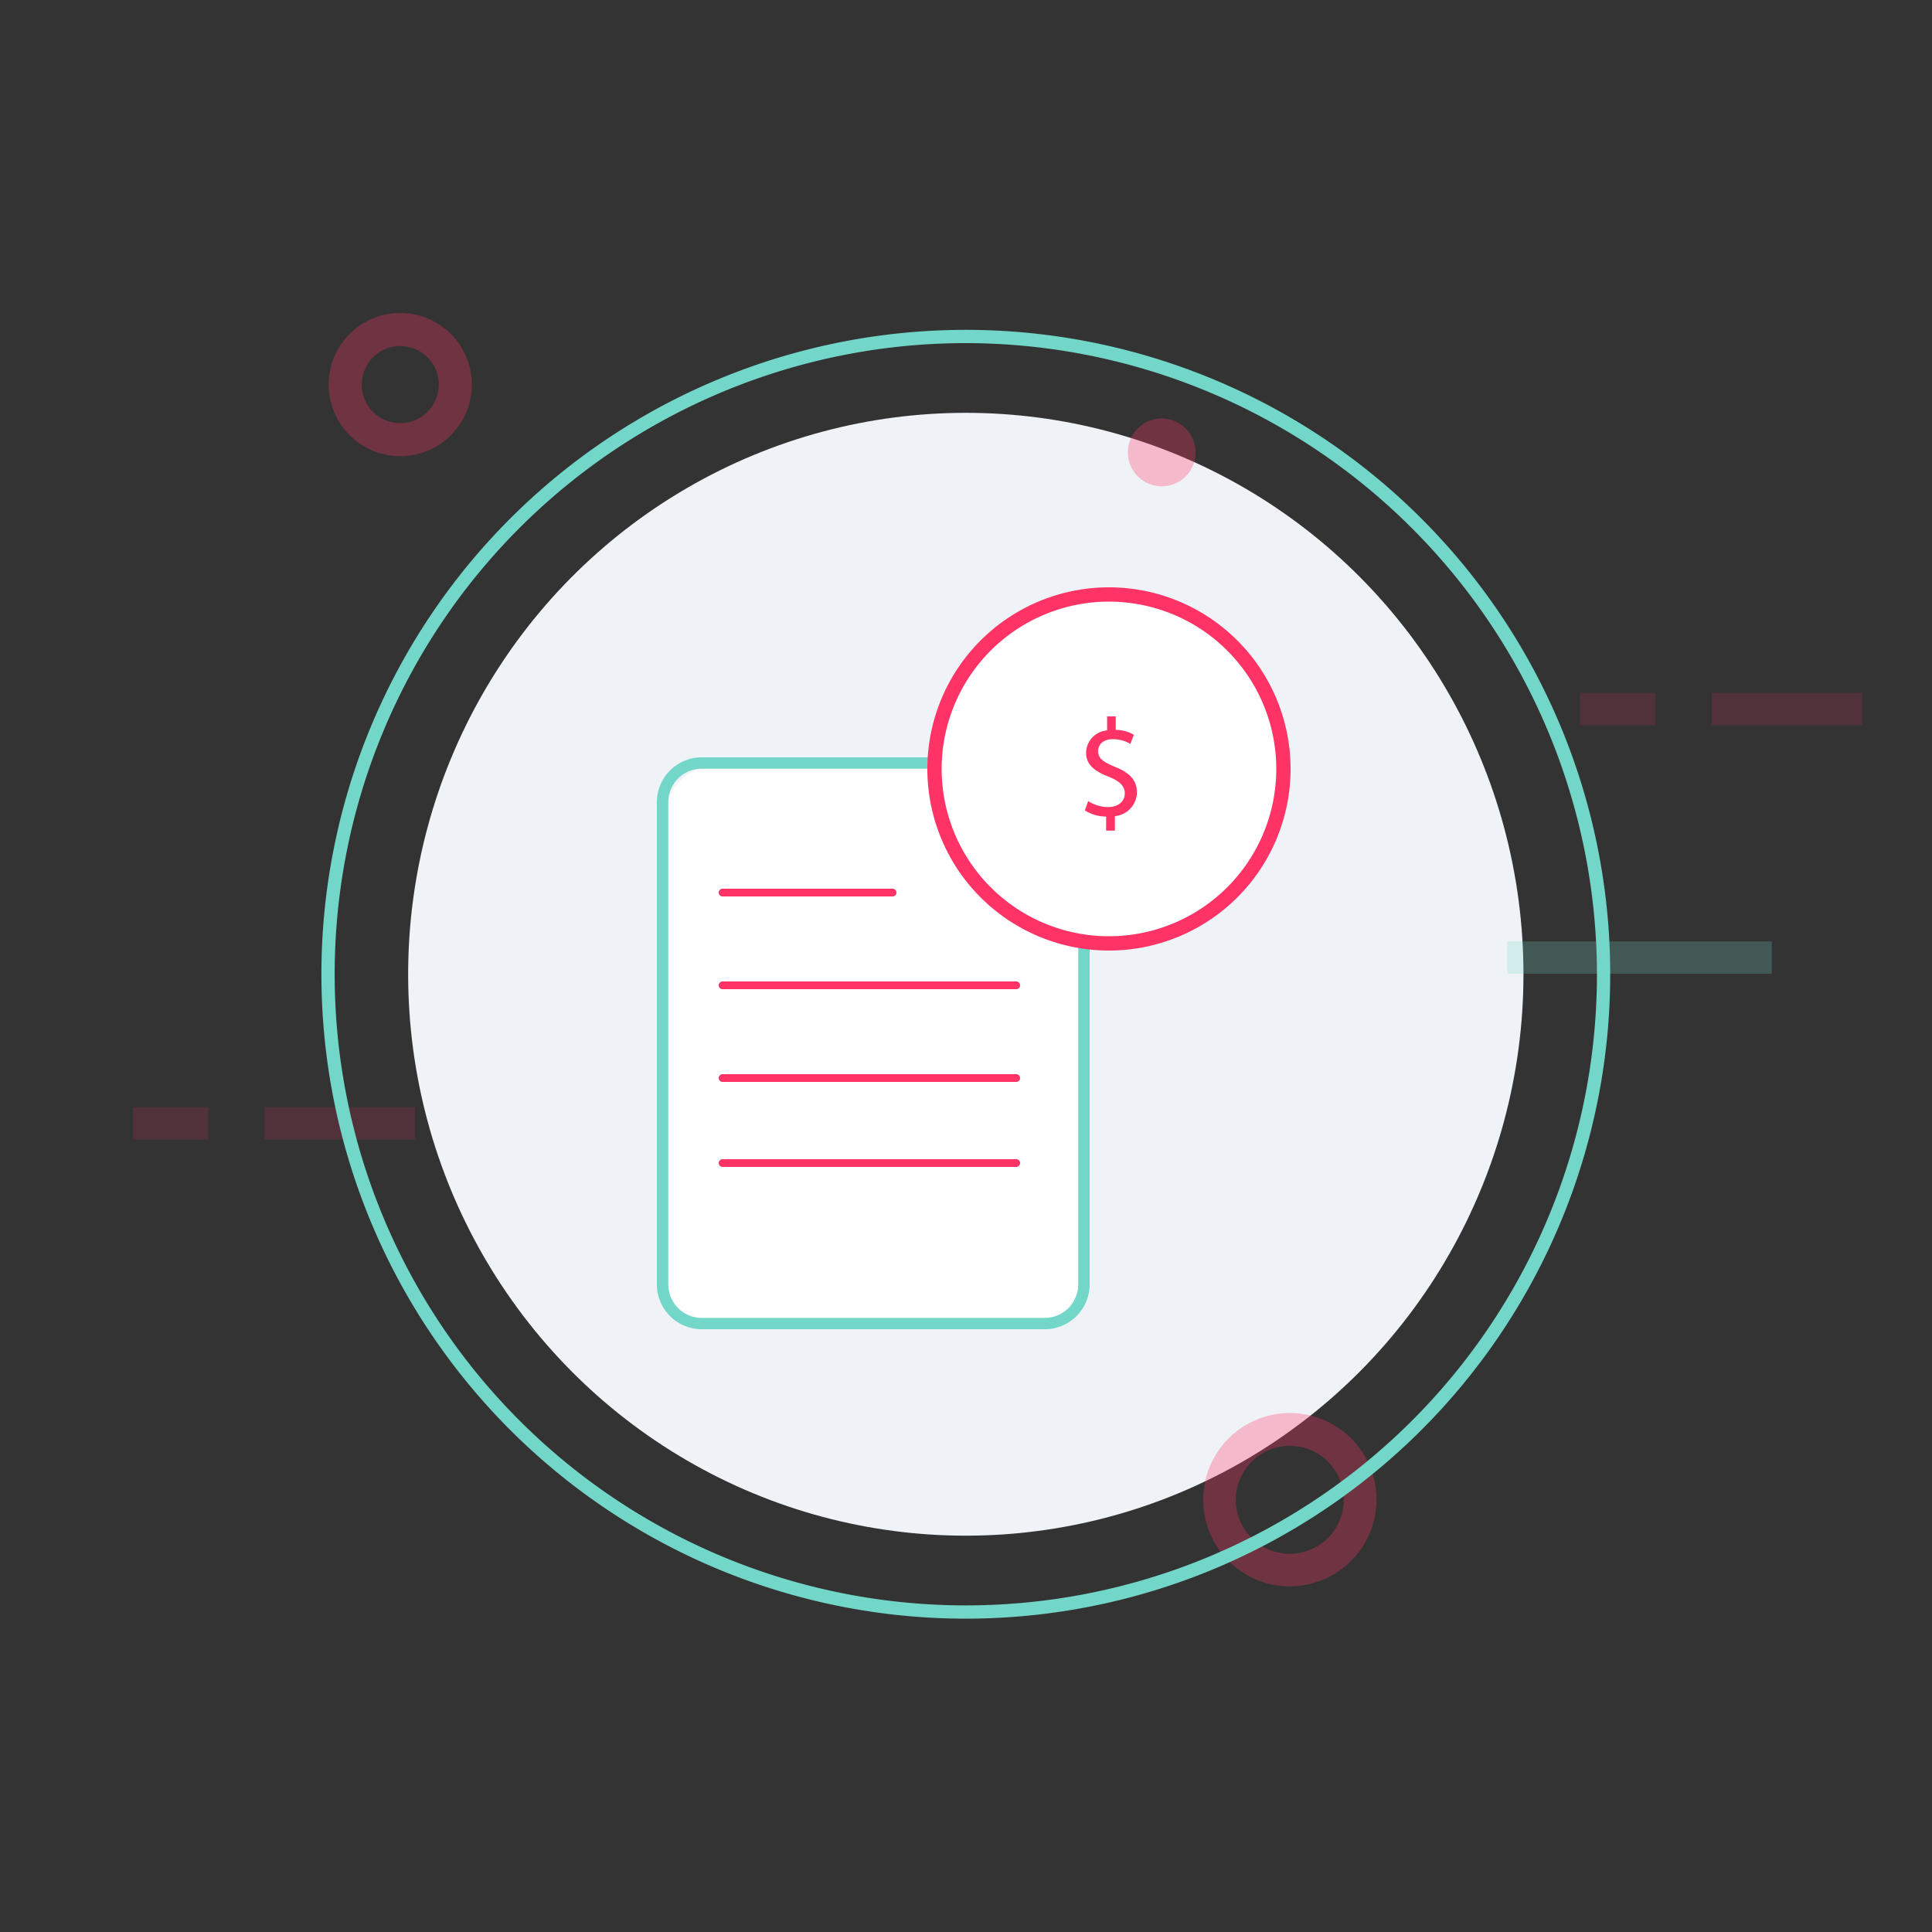 <svg id="Layer_1" data-name="Layer 1" xmlns="http://www.w3.org/2000/svg" width="250" height="250" viewBox="0 0 250 250"><rect x="0" y="0" width="250" height="250" fill="#333333" stroke="none"/><title>monthly_payment-01-01-01</title><g id="Artboard"><g id="confirm"><ellipse id="Oval" cx="124.975" cy="126.068" rx="72.16" ry="72.648" style="fill:#eff3f7"/><g id="Group" style="opacity:0.3"><rect id="Rectangle-path" x="221.495" y="89.661" width="19.479" height="4.179" style="fill:#ff3365;opacity:0.5;isolation:isolate"/><rect x="204.449" y="89.661" width="9.743" height="4.179" style="fill:#ff3365;opacity:0.5;isolation:isolate"/></g><g id="Group-2" style="opacity:0.3"><rect x="34.243" y="143.268" width="19.479" height="4.179" style="fill:#ff3365;opacity:0.5;isolation:isolate"/><rect x="17.198" y="143.268" width="9.743" height="4.179" style="fill:#ff3365;opacity:0.5;isolation:isolate"/></g><g id="Group-3" style="opacity:0.46"><g style="opacity:0.5"><rect x="195.034" y="121.816" width="34.235" height="4.179" style="fill:#72d6c8"/></g></g><path d="M51.791,59.028a9.264,9.264,0,1,1,6.551-2.713A9.264,9.264,0,0,1,51.791,59.028Zm0-14.252a4.988,4.988,0,1,0,4.988,4.988,4.988,4.988,0,0,0-4.988-4.988Z" style="fill:#ff3365;opacity:0.3;isolation:isolate"/><path d="M166.925,205.273A11.213,11.213,0,1,1,178.12,194.041h0q.001.36-.022.72A11.23,11.23,0,0,1,166.925,205.273ZM166.89,187.092a6.983,6.983,0,1,0,1.34.128,7.094,7.094,0,0,0-1.34-.12Z" style="fill:#ff3365;opacity:0.3;isolation:isolate"/><circle id="Oval-2" cx="150.329" cy="58.54" r="4.388" style="fill:#ff3365;opacity:0.3;isolation:isolate"/><path d="M124.975,208.955a82.887,82.887,0,1,1,82.887-82.887h0a82.886,82.886,0,0,1-82.886,82.887h0Zm0-165.056a82.169,82.169,0,1,0,82.169,82.169h0a82.169,82.169,0,0,0-82.169-82.169h0Z" style="fill:#72d6c8"/><path d="M124.976,209.455h-.001a83.386,83.386,0,1,1,.001,0Zm-.001-165.056a81.669,81.669,0,1,0,81.669,81.669h0A81.762,81.762,0,0,0,124.976,44.399Z" style="fill:#72d6c8"/><g id="Artboard-2"><g id="monthly_payment_5_1" data-name="monthly payment 5 1"><rect x="86" y="99" width="54" height="73" rx="6.9" style="fill:#fff"/><path d="M135.179,172H90.814A5.805,5.805,0,0,1,85,166.212V103.788A5.805,5.805,0,0,1,90.814,98h44.365A5.805,5.805,0,0,1,141,103.788v62.424A5.805,5.805,0,0,1,135.179,172ZM90.814,99.465a4.335,4.335,0,0,0-4.34,4.323v62.424a4.335,4.335,0,0,0,4.34,4.323h44.365a4.343,4.343,0,0,0,4.347-4.323V103.788a4.343,4.343,0,0,0-4.347-4.323Z" style="fill:#72d6c8"/><path d="M93.5,115h22a.5.5,0,0,1,.5.5h0a.5.5,0,0,1-.5.5h-22a.5.5,0,0,1-.5-.5h0A.5.5,0,0,1,93.5,115Z" style="fill:#ff3365"/><path d="M93.5,127h38a.5.5,0,0,1,.5.5h0a.5.5,0,0,1-.5.5h-38a.5.5,0,0,1-.5-.5h0A.5.5,0,0,1,93.5,127Z" style="fill:#ff3365"/><path d="M93.5,139h38a.5.5,0,0,1,.5.5h0a.5.5,0,0,1-.5.5h-38a.5.5,0,0,1-.5-.5h0A.5.5,0,0,1,93.5,139Z" style="fill:#ff3365"/><path d="M93.5,150h38a.5.5,0,0,1,.5.5h0a.5.5,0,0,1-.5.5h-38a.5.5,0,0,1-.5-.5h0A.5.5,0,0,1,93.5,150Z" style="fill:#ff3365"/><circle cx="143.5" cy="99.5" r="22.5" style="fill:#fff"/><path d="M143.5,123A23.5,23.5,0,1,1,167,99.5h0A23.5,23.5,0,0,1,143.5,123Zm0-45.15A21.65,21.65,0,1,0,165.15,99.5h0A21.65,21.65,0,0,0,143.5,77.85Z" style="fill:#ff3365"/><path d="M143.133,107.479v-1.818a5.245,5.245,0,0,1-2.755-.792l.433-1.206a4.8,4.8,0,0,0,2.593.774c1.278,0,2.143-.738,2.143-1.764,0-.99-.702-1.603-2.034-2.143-1.837-.721-2.972-1.549-2.972-3.115a2.954,2.954,0,0,1,2.719-2.899V92.697h1.117v1.747a4.804,4.804,0,0,1,2.34.63l-.45,1.188a4.353,4.353,0,0,0-2.268-.612c-1.386,0-1.908.829-1.908,1.549,0,.936.666,1.404,2.232,2.052,1.855.756,2.791,1.693,2.791,3.295a3.131,3.131,0,0,1-2.845,3.06v1.873Z" style="fill:#ff3365"/></g></g></g></g></svg>